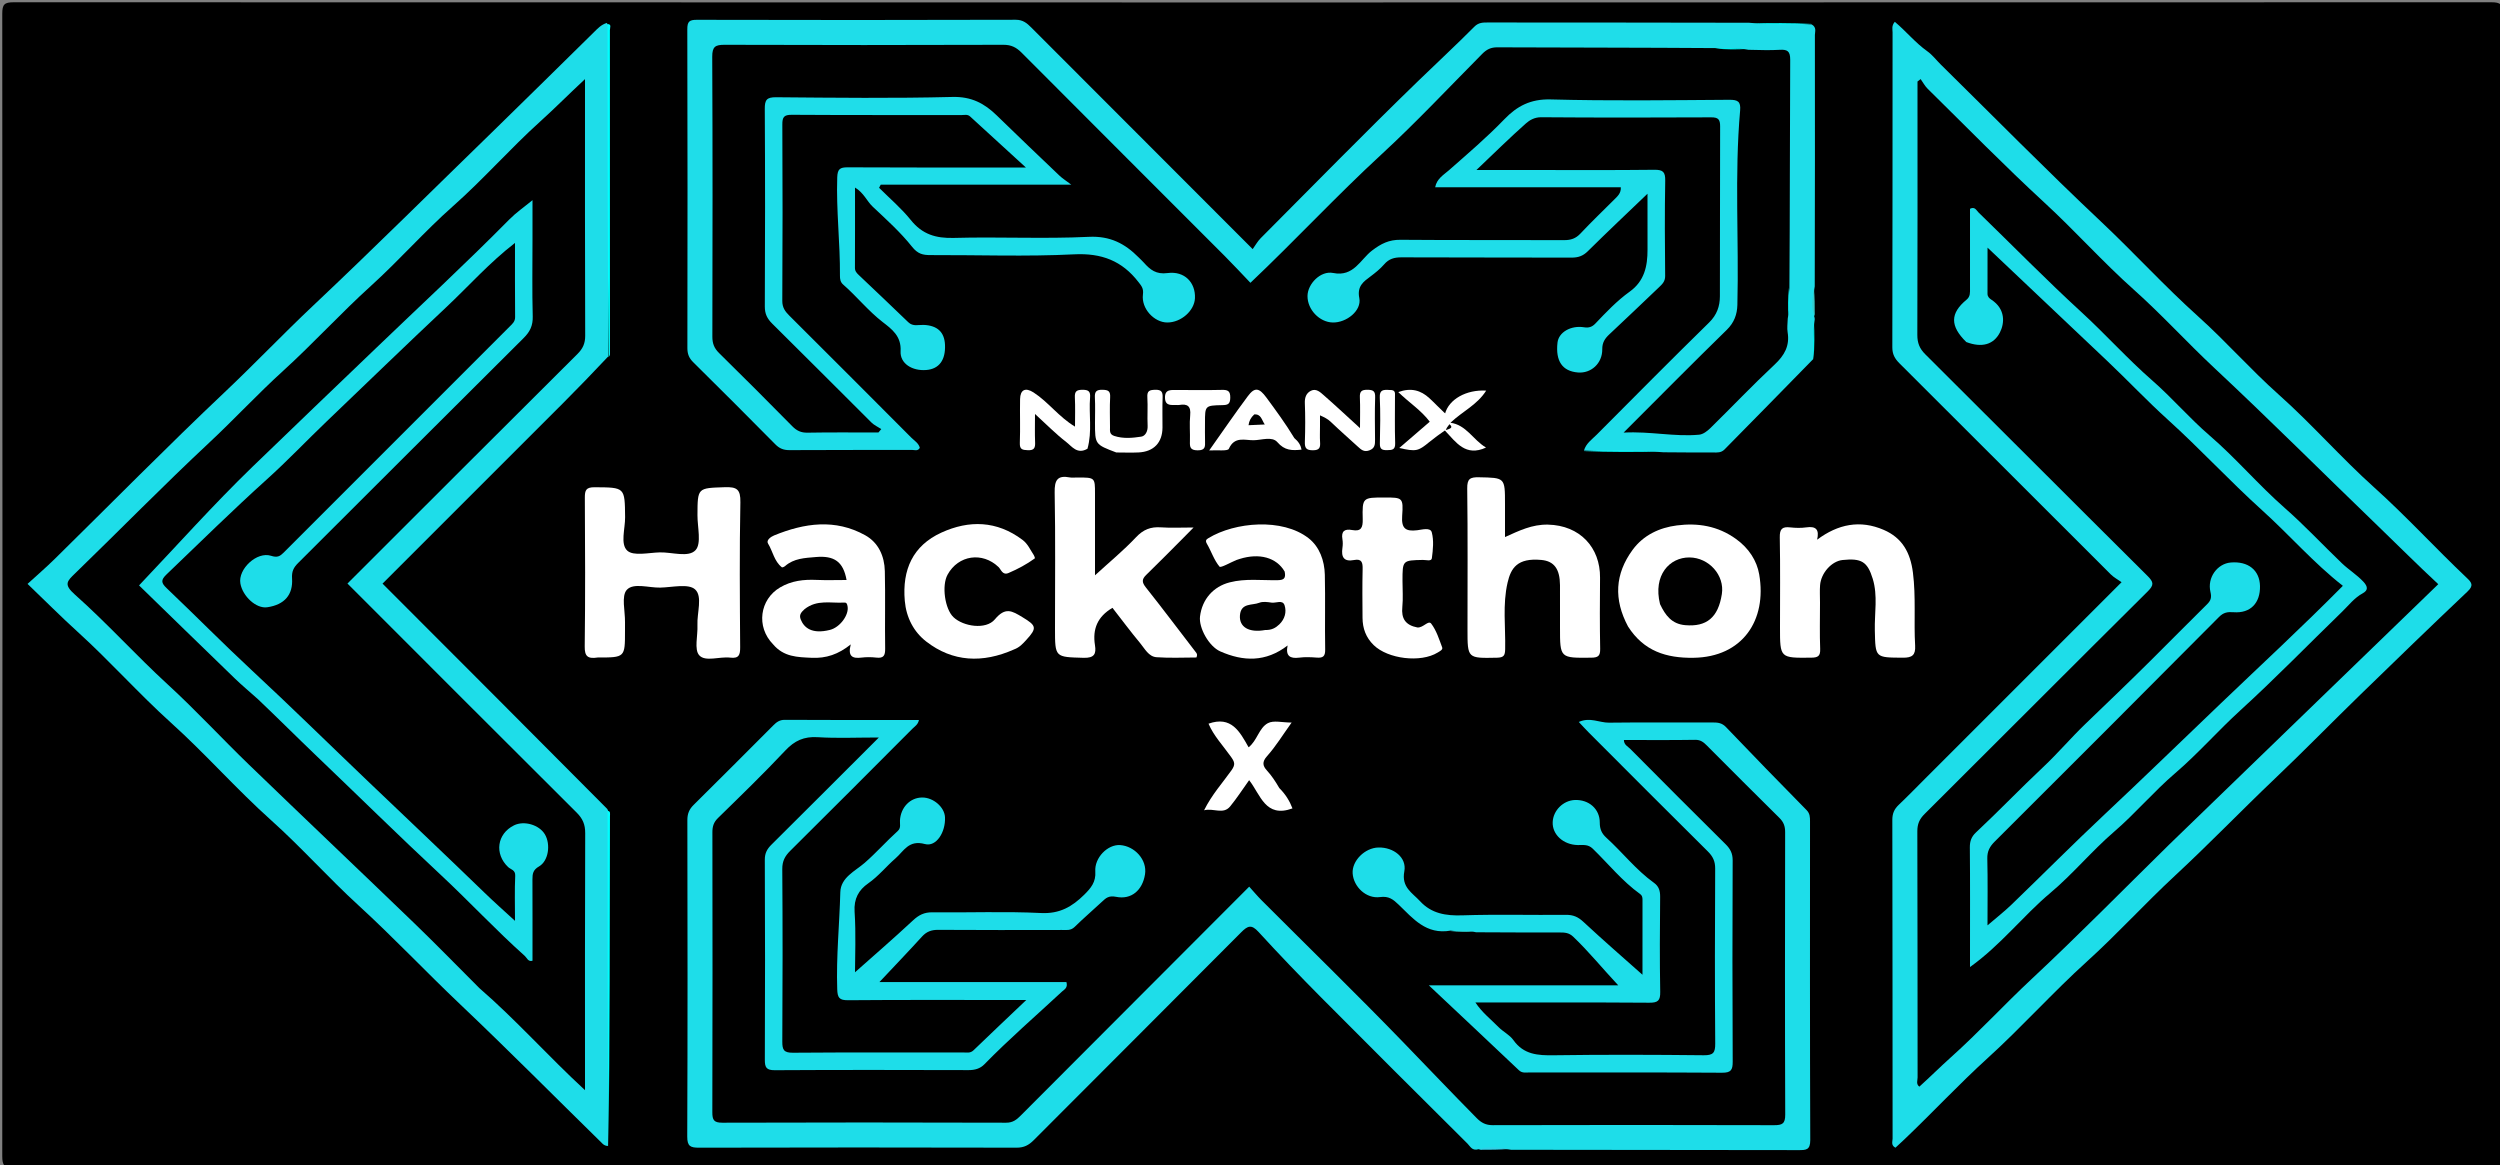 <svg version="1.1" id="Layer_1" xmlns="http://www.w3.org/2000/svg" xmlns:xlink="http://www.w3.org/1999/xlink" x="0px" y="0px"
	 width="100%" viewBox="0 0 1000 466" enable-background="new 0 0 1000 466" xml:space="preserve">
<rect x="0" y="0" width="1000" height="466" fill="#808080" stroke="none"/>
<path fill="#000000" opacity="1" stroke="none" 
	d="
M654,467 
	C437.5,467 221.5,466.989 5.5,467.094 
	C1.751,467.095 0.903,466.249 0.906,462.5 
	C1.016,310.167 1.016,157.833 0.906,5.5 
	C0.903,1.751 1.751,0.906 5.5,0.907 
	C335.833,1.007 666.167,1.007 996.5,0.907 
	C1000.249,0.906 1001.097,1.751 1001.094,5.5 
	C1000.984,157.833 1000.984,310.167 1001.094,462.5 
	C1001.097,466.249 1000.25,467.098 996.5,467.095 
	C882.5,466.979 768.5,467 654,467 
z"/>
<path fill="#1FDDE9" opacity="1" stroke="none" 
	d="
M724.667,9.761 
	C726.782,10.997 725.957,12.665 725.958,14.01 
	C726,47.367 725.977,80.723 725.894,114.544 
	C725.118,118.72 725.62,122.463 725.675,126.565 
	C725.863,127.12 725.906,127.302 725.889,127.756 
	C725.029,133.096 725.752,138.201 725.239,143.684 
	C713.293,155.974 701.525,167.838 689.824,179.769 
	C688.446,181.174 686.894,180.998 685.273,180.997 
	C678.811,180.997 672.348,180.987 665.419,180.909 
	C654.647,180.006 644.321,180.768 633.588,180.226 
	C634.375,177.384 636.772,175.789 638.721,173.83 
	C653.64,158.827 668.543,143.806 683.655,128.998 
	C686.758,125.958 687.941,122.498 687.956,118.55 
	C688.045,95.893 687.952,73.234 688.052,50.577 
	C688.064,47.795 687.331,46.923 684.466,46.938 
	C661.808,47.05 639.15,47.076 616.493,46.897 
	C613.845,46.876 611.874,48.032 610.349,49.385 
	C603.838,55.159 597.639,61.286 590.573,68.001 
	C598.251,68.001 604.991,68.001 611.73,68.001 
	C628.391,68 645.052,68.109 661.71,67.912 
	C665.228,67.87 666.15,68.788 666.088,72.298 
	C665.864,85.001 665.934,97.711 666.061,110.417 
	C666.083,112.626 664.827,113.734 663.54,114.963 
	C656.954,121.255 650.357,127.534 643.713,133.763 
	C641.959,135.408 640.873,137.032 640.904,139.705 
	C640.968,145.346 636.435,149.429 631.177,148.996 
	C624.928,148.482 622.169,144.449 623,137.041 
	C623.467,132.884 628.373,130.054 633.662,130.919 
	C635.414,131.206 636.8,130.834 638.107,129.461 
	C642.438,124.911 646.769,120.324 651.896,116.647 
	C657.737,112.458 659.038,106.481 659.008,99.853 
	C658.973,92.094 659,84.335 659,77.494 
	C651.204,84.97 643.063,92.634 635.119,100.495 
	C633.169,102.425 631.22,103.059 628.57,103.049 
	C605.912,102.963 583.254,103.048 560.597,102.938 
	C557.732,102.925 555.582,103.518 553.651,105.752 
	C552.073,107.577 550.151,109.119 548.157,110.61 
	C545.571,112.544 542.736,114.398 543.72,119.231 
	C544.741,124.247 538.582,129.13 533.084,128.999 
	C527.757,128.872 522.946,123.803 523.002,118.377 
	C523.052,113.564 528.228,108.169 533.283,109.194 
	C541.478,110.855 544.179,103.748 548.793,100.236 
	C552.471,97.435 555.596,95.877 560.181,95.916 
	C582.005,96.104 603.831,95.959 625.655,96.054 
	C628.33,96.066 630.297,95.415 632.169,93.424 
	C636.503,88.814 641.075,84.429 645.558,79.96 
	C646.934,78.588 648.478,77.32 648.322,74.917 
	C623.658,74.917 599.024,74.917 574.062,74.917 
	C574.705,71.456 577.494,69.933 579.567,68.106 
	C587.111,61.457 594.774,54.935 601.755,47.689 
	C606.854,42.396 612.277,39.558 620.237,39.771 
	C644.044,40.409 667.88,40.077 691.703,39.915 
	C695.138,39.891 696.368,40.607 696.049,44.209 
	C693.761,70.093 695.607,96.041 694.95,121.953 
	C694.854,125.732 693.697,129.024 690.72,131.929 
	C677.131,145.194 663.785,158.707 649.447,173.036 
	C660.191,172.458 669.855,174.8 679.669,173.877 
	C681.25,173.728 682.944,172.422 684.166,171.223 
	C692.754,162.797 701.042,154.057 709.828,145.848 
	C713.804,142.134 715.946,138.32 715.047,132.881 
	C714.779,131.261 715.019,129.558 715.098,127.431 
	C715.917,123.231 715.285,119.444 715.761,115.299 
	C715.972,84.58 715.925,54.249 716.084,23.92 
	C716.102,20.473 714.966,19.731 711.849,19.927 
	C707.865,20.178 703.854,19.989 699.386,19.916 
	C694.867,19.023 690.764,19.745 686.302,19.24 
	C656.914,19.029 627.917,19.057 598.921,18.929 
	C596.319,18.918 594.628,19.795 592.9,21.539 
	C579.528,35.03 566.517,48.92 552.56,61.782 
	C534.695,78.245 518.192,96.053 500.169,113.127 
	C496.785,109.591 493.42,105.946 489.918,102.438 
	C462.833,75.319 435.701,48.247 408.658,21.086 
	C406.536,18.955 404.505,17.907 401.362,17.918 
	C364.2,18.047 327.037,18.053 289.875,17.919 
	C286.131,17.906 284.876,18.631 284.895,22.714 
	C285.074,60.042 285.026,97.371 284.945,134.699 
	C284.939,137.389 285.676,139.297 287.611,141.198 
	C297.48,150.885 307.238,160.686 316.951,170.531 
	C318.697,172.3 320.435,173.117 323.007,173.07 
	C332.459,172.894 341.916,173 351.371,173 
	C351.752,172.542 352.134,172.085 352.515,171.627 
	C351.185,170.757 349.658,170.084 348.554,168.986 
	C335.314,155.832 322.18,142.571 308.896,129.461 
	C306.859,127.45 305.913,125.521 305.927,122.59 
	C306.048,96.26 306.074,69.929 305.913,43.6 
	C305.891,39.964 306.641,38.865 310.49,38.899 
	C333.985,39.102 357.493,39.381 380.975,38.78 
	C388.52,38.587 393.721,41.316 398.678,46.147 
	C406.985,54.244 415.383,62.247 423.783,70.248 
	C424.941,71.35 426.329,72.211 428.527,73.88 
	C402.476,73.88 377.381,73.88 352.286,73.88 
	C352.068,74.291 351.85,74.701 351.632,75.112 
	C355.893,79.38 360.563,83.32 364.311,87.999 
	C368.909,93.739 374.322,95.369 381.535,95.167 
	C399.519,94.662 417.556,95.609 435.511,94.735 
	C444.05,94.319 449.93,97.409 455.417,102.924 
	C456.122,103.633 456.868,104.304 457.533,105.048 
	C460.066,107.878 462.416,109.847 467.033,109.225 
	C473.825,108.312 478.269,113.039 477.983,119.281 
	C477.752,124.309 472.436,128.989 466.945,128.998 
	C461.688,129.007 456.435,123.451 457.177,117.783 
	C457.495,115.357 456.567,114.351 455.386,112.822 
	C448.834,104.339 440.674,101.181 429.659,101.733 
	C410.543,102.692 391.344,101.967 372.18,102.034 
	C369.117,102.045 367.092,101.56 364.824,98.708 
	C360.188,92.876 354.548,87.811 349.09,82.677 
	C346.711,80.439 345.563,77.152 342.006,75.024 
	C342.006,86.042 342.03,96.592 341.976,107.142 
	C341.969,108.508 342.723,109.257 343.56,110.053 
	C350.149,116.324 356.78,122.552 363.309,128.885 
	C365.198,130.717 367.379,129.88 369.434,129.963 
	C374.892,130.184 377.776,132.777 378,137.927 
	C378.265,144.03 375.643,147.574 370.55,147.998 
	C364.94,148.465 359.954,145.461 360.237,140.451 
	C360.578,134.418 356.658,131.597 353.09,128.84 
	C347.267,124.34 342.742,118.602 337.265,113.82 
	C336.151,112.849 335.97,111.66 335.98,110.266 
	C336.073,97.164 334.46,84.113 334.893,70.986 
	C335.002,67.646 335.935,66.913 339.102,66.932 
	C361.265,67.062 383.43,67.001 405.594,67 
	C406.866,67 408.138,67 410.352,67 
	C402.454,59.781 395.233,53.195 388.035,46.583 
	C387.015,45.646 385.831,46.023 384.724,46.021 
	C362.06,45.993 339.396,46.071 316.733,45.919 
	C313.533,45.898 312.919,46.881 312.934,49.855 
	C313.053,73.352 313.059,96.85 312.919,120.346 
	C312.903,123.037 314.056,124.586 315.747,126.269 
	C332.038,142.499 348.297,158.762 364.522,175.057 
	C365.76,176.3 367.46,177.237 367.922,179.135 
	C367.136,180.586 365.82,179.963 364.789,179.966 
	C348.458,180.012 332.126,179.952 315.796,180.051 
	C313.452,180.065 311.793,179.414 310.144,177.745 
	C299.253,166.723 288.294,155.767 277.274,144.874 
	C275.61,143.23 274.95,141.576 274.954,139.228 
	C275.022,96.734 275.039,54.239 274.923,11.744 
	C274.915,8.633 275.705,7.917 278.769,7.924 
	C321.264,8.033 363.759,8.041 406.253,7.905 
	C409.197,7.895 410.774,9.26 412.55,11.039 
	C441.744,40.289 470.962,69.516 501.074,99.649 
	C502.169,98.129 503.028,96.528 504.257,95.294 
	C525.183,74.272 545.943,53.077 567.233,32.429 
	C574.715,25.171 582.385,18.08 589.738,10.68 
	C591.417,8.99 593.146,8.993 595.124,8.994 
	C629.79,9.011 664.455,9.019 699.588,9.1 
	C708.107,9.994 716.184,9.233 724.667,9.761 
z"/>
<path fill="#1EDDE9" opacity="1" stroke="none" 
	d="
M580.267,372.243 
	C570.432,373.986 565.178,367.353 559.462,361.87 
	C557.28,359.775 555.531,358.342 552.005,358.829 
	C546.483,359.59 541.403,354.702 541.058,349.344 
	C540.736,344.329 545.922,339.129 551.375,339 
	C557.396,338.858 562.791,342.999 561.731,348.537 
	C560.505,354.941 564.926,357.114 568.03,360.486 
	C572.594,365.446 578.338,366.352 584.925,366.137 
	C598.74,365.686 612.582,366.076 626.41,365.937 
	C629.28,365.909 631.239,366.767 633.36,368.741 
	C641.453,376.271 649.814,383.514 656.992,389.901 
	C656.992,381.606 656.988,370.709 657,359.812 
	C657.001,358.934 656.829,358.174 656.081,357.638 
	C648.893,352.477 643.372,345.562 637.084,339.458 
	C635.171,337.602 633.158,338.063 631.093,338.021 
	C625.354,337.906 620.865,333.839 621.074,328.829 
	C621.267,324.189 625.283,320.184 629.924,320.001 
	C635.52,319.78 639.931,323.555 639.91,329.042 
	C639.9,331.631 640.693,333.413 642.523,335.072 
	C649.018,340.96 654.425,347.998 661.619,353.152 
	C663.532,354.523 664.081,356.333 664.057,358.712 
	C663.935,371.375 663.864,384.042 664.088,396.702 
	C664.15,400.213 663.222,401.111 659.708,401.086 
	C636.715,400.918 613.721,400.999 590.167,400.999 
	C592.819,405.007 596.332,407.697 599.362,410.79 
	C601.22,412.687 603.866,413.935 605.359,416.041 
	C609.476,421.848 615.101,422.203 621.512,422.108 
	C641.503,421.814 661.503,421.885 681.496,422.1 
	C685.317,422.141 686.117,421.079 686.089,417.415 
	C685.913,394.088 685.945,370.759 686.07,347.432 
	C686.086,344.508 685.158,342.573 683.118,340.554 
	C667.132,324.73 651.264,308.785 635.369,292.869 
	C634.133,291.631 632.966,290.325 631.512,288.781 
	C636.04,286.748 639.768,289.113 643.59,289.067 
	C657.418,288.897 671.249,289.015 685.079,288.984 
	C687.103,288.979 688.782,289.142 690.396,290.833 
	C701.047,301.99 711.814,313.037 722.628,324.036 
	C723.993,325.425 724.007,326.894 724.007,328.553 
	C723.998,371.044 723.937,413.534 724.104,456.024 
	C724.12,460.056 722.375,460.052 719.386,460.046 
	C681.229,459.97 643.071,459.987 604.447,459.914 
	C599.927,459.068 595.837,459.642 591.388,459.69 
	C588.854,460.461 588.104,458.552 587.018,457.471 
	C567.528,438.074 548.028,418.687 528.652,399.175 
	C520.067,390.529 511.619,381.737 503.393,372.751 
	C500.6,369.699 499.119,370.261 496.505,372.892 
	C468.898,400.67 441.148,428.304 413.511,456.052 
	C411.511,458.06 409.611,459.078 406.66,459.071 
	C364.33,458.967 321.999,458.958 279.668,459.077 
	C276.145,459.087 274.881,458.525 274.897,454.568 
	C275.066,412.405 275.028,370.24 274.946,328.076 
	C274.941,325.535 275.65,323.746 277.431,321.985 
	C288.098,311.444 298.676,300.814 309.271,290.201 
	C310.572,288.897 311.789,287.921 313.926,287.935 
	C331.728,288.051 349.531,288.001 367.568,288.001 
	C367.236,289.833 365.872,290.583 364.908,291.55 
	C348.672,307.838 332.437,324.128 316.106,340.32 
	C313.978,342.431 312.891,344.45 312.913,347.609 
	C313.075,370.607 313.069,393.606 312.923,416.604 
	C312.902,419.954 313.534,421.122 317.193,421.092 
	C339.857,420.909 362.523,421.009 385.189,420.977 
	C386.61,420.975 388.084,421.394 389.397,420.127 
	C396.129,413.626 402.939,407.204 410.515,400 
	C407.752,400 405.997,400 404.241,400 
	C382.576,400 360.909,399.909 339.246,400.09 
	C335.66,400.12 335.004,399.066 334.89,395.661 
	C334.458,382.699 335.781,369.808 336.127,356.882 
	C336.286,350.971 342.073,348.449 345.879,345.131 
	C350.515,341.088 354.556,336.496 359.099,332.402 
	C360.477,331.16 359.906,329.629 359.983,328.205 
	C360.265,322.964 364.047,319.018 368.887,319.001 
	C373.34,318.985 377.802,322.846 377.999,326.885 
	C378.29,332.832 374.523,338.867 369.971,337.62 
	C363.457,335.834 361.548,340.441 358.21,343.337 
	C354.481,346.572 351.408,350.477 347.277,353.352 
	C343.507,355.976 341.494,359.458 341.838,364.676 
	C342.425,373.563 342,382.517 342,388.909 
	C349.008,382.68 357.234,375.579 365.18,368.176 
	C367.522,365.994 369.692,364.886 372.957,364.925 
	C387.454,365.099 401.979,364.493 416.443,365.211 
	C423.874,365.58 428.865,362.654 433.681,357.893 
	C436.34,355.264 438.42,352.828 438.122,348.589 
	C437.735,343.108 443.057,337.683 448.08,338.035 
	C453.828,338.437 458.935,343.885 458.006,349.737 
	C456.99,356.142 452.506,359.96 446.468,358.736 
	C443.475,358.129 442.374,359.212 440.731,360.746 
	C437.123,364.114 433.365,367.327 429.843,370.782 
	C428.267,372.327 426.513,371.984 424.749,371.986 
	C408.25,372.009 391.751,372.06 375.253,371.94 
	C372.542,371.92 370.602,372.651 368.778,374.659 
	C363.411,380.569 357.877,386.329 351.783,392.814 
	C377.181,392.814 401.943,392.814 426.567,392.814 
	C427.231,395.166 425.719,395.78 424.852,396.586 
	C414.438,406.268 403.67,415.569 393.722,425.751 
	C392.064,427.448 389.935,428.05 387.458,428.043 
	C361.627,427.973 335.795,427.93 309.964,428.083 
	C306.55,428.104 305.921,426.997 305.935,423.874 
	C306.048,397.209 306.044,370.544 305.923,343.879 
	C305.911,341.263 306.836,339.595 308.57,337.874 
	C322.643,323.906 336.653,309.874 351.544,295 
	C342.765,295 334.886,295.365 327.061,294.876 
	C321.597,294.534 317.832,296.267 314.113,300.224 
	C305.417,309.478 296.285,318.328 287.198,327.207 
	C285.471,328.895 284.955,330.578 284.959,332.88 
	C285.017,370.211 285.035,407.542 284.936,444.873 
	C284.927,447.992 285.545,449.095 288.961,449.083 
	C326.792,448.952 364.623,448.961 402.454,449.083 
	C405.181,449.092 406.675,447.842 408.34,446.173 
	C438.579,415.849 468.842,385.55 499.682,354.663 
	C501.42,356.582 502.962,358.438 504.661,360.138 
	C523.626,379.115 542.848,397.843 561.505,417.119 
	C571.224,427.161 580.854,437.292 590.678,447.238 
	C592.545,449.128 594.339,450.074 597.106,450.067 
	C634.603,449.968 672.101,449.957 709.599,450.075 
	C712.939,450.085 714.104,449.477 714.09,445.813 
	C713.945,408.149 713.983,370.485 714.054,332.82 
	C714.059,330.483 713.442,328.816 711.764,327.163 
	C702.031,317.576 692.4,307.883 682.749,298.212 
	C681.448,296.909 680.24,295.897 678.098,295.932 
	C668.625,296.087 659.149,295.999 649.56,295.999 
	C649.579,297.936 651.131,298.568 652.082,299.525 
	C664.765,312.295 677.46,325.053 690.259,337.707 
	C692.159,339.585 693.075,341.394 693.064,344.145 
	C692.957,370.977 692.936,397.809 693.079,424.64 
	C693.098,428.046 692.377,429.113 688.771,429.09 
	C663.106,428.921 637.441,429.008 611.776,428.979 
	C610.351,428.977 608.895,429.356 607.575,428.104 
	C595.841,416.979 584.049,405.915 571.517,394.12 
	C597.118,394.12 621.769,394.12 647.29,394.12 
	C640.82,387.206 635.474,380.579 629.284,374.686 
	C627.574,373.057 625.881,372.991 623.898,372.992 
	C612.897,372.998 601.897,372.982 590.43,372.904 
	C586.887,372.046 583.746,372.737 580.267,372.243 
z"/>
<path fill="#1EDDE9" opacity="1" stroke="none" 
	d="
M770.75,310.75 
	C796.565,284.936 822.131,259.372 848.629,232.874 
	C847.152,231.824 845.539,230.985 844.312,229.761 
	C816.125,201.634 787.996,173.449 759.791,145.341 
	C757.919,143.474 756.924,141.711 756.931,138.93 
	C757.03,96.944 756.994,54.957 757.027,12.97 
	C757.027,11.733 756.533,10.358 757.914,8.72 
	C762.454,12.498 766.157,17.139 770.947,20.526 
	C772.957,21.948 774.499,24.025 776.279,25.779 
	C797.609,46.781 818.612,68.129 840.4,88.644 
	C853.601,101.074 865.821,114.494 879.288,126.593 
	C890.429,136.602 900.305,147.875 911.457,157.806 
	C924.75,169.643 936.448,183.094 949.654,194.958 
	C962.523,206.52 974.167,219.28 986.706,231.146 
	C988.693,233.026 989.558,234.188 987.032,236.581 
	C972.583,250.273 958.273,264.114 944.006,277.997 
	C932.65,289.047 921.574,300.39 910.097,311.311 
	C896.623,324.131 883.713,337.547 870.091,350.176 
	C858.022,361.364 846.971,373.56 834.793,384.584 
	C821.112,396.968 808.807,410.756 795.179,423.134 
	C783.607,433.645 772.989,445.069 761.689,455.82 
	C760.513,456.939 759.311,458.031 758.172,459.088 
	C756.288,458.095 757.039,456.582 757.038,455.412 
	C756.993,412.926 757.028,370.439 756.931,327.953 
	C756.925,325.365 757.722,323.62 759.513,321.919 
	C763.255,318.364 766.847,314.649 770.75,310.75 
z"/>
<path fill="#1EDDE9" opacity="1" stroke="none" 
	d="
M243.224,458.383 
	C242.359,458.401 241.611,458.061 241.06,457.52 
	C222.07,438.9 203.334,420.013 184.045,401.708 
	C170.31,388.673 157.31,374.879 143.358,362.112 
	C131.339,351.115 120.529,338.914 108.422,328.071 
	C94.545,315.644 82.26,301.605 68.46,289.16 
	C55.49,277.464 43.906,264.392 31.003,252.687 
	C24.249,246.56 17.86,240.104 11.016,233.563 
	C14.718,230.176 18.431,226.983 21.916,223.557 
	C44.561,201.3 66.83,178.647 89.903,156.844 
	C101.856,145.551 113.174,133.643 125.128,122.375 
	C149.683,99.228 173.606,75.432 197.806,51.922 
	C211.176,38.933 224.395,25.792 237.705,12.744 
	C239.111,11.366 240.428,9.912 242.675,9.18 
	C243.709,10.225 243.476,11.419 243.475,12.564 
	C243.453,55.768 243.552,98.972 243.238,142.633 
	C237.109,149.145 231.226,155.249 225.236,161.246 
	C201.21,185.3 177.152,209.32 153.009,233.448 
	C182.996,263.451 212.899,293.37 242.922,323.6 
	C243.694,324.981 243.477,326.172 243.476,327.319 
	C243.452,370.856 243.553,414.394 243.224,458.383 
z"/>
<path fill="#FFFFFF" opacity="1" stroke="none" 
	d="
M239.092,263 
	C235.082,263.612 233.839,262.544 233.888,258.595 
	C234.133,238.772 234.06,218.943 233.936,199.117 
	C233.917,196.066 234.414,194.872 237.894,194.899 
	C249.998,194.993 249.922,194.833 250.04,206.897 
	C250.084,211.499 248.038,217.62 250.916,220.258 
	C253.391,222.527 259.44,221.071 263.901,220.955 
	C268.837,220.826 275.411,223.122 278.226,220.05 
	C280.66,217.392 278.968,210.895 278.987,206.095 
	C279.028,194.998 279.009,195.257 289.906,194.881 
	C294.724,194.715 296.257,195.695 296.153,200.922 
	C295.769,220.241 295.936,239.573 296.066,258.899 
	C296.087,261.979 295.56,263.475 292.085,263.051 
	C287.847,262.535 282.16,264.851 279.698,262.118 
	C277.599,259.789 279.178,254.219 278.978,250.09 
	C278.74,245.155 281.126,238.579 278.044,235.768 
	C275.378,233.335 268.883,234.944 264.086,235.043 
	C259.485,235.139 253.363,233.032 250.73,235.925 
	C248.464,238.414 250.088,244.45 250.003,248.918 
	C249.981,250.084 250,251.251 250,252.417 
	C250,263 250,263 239.092,263 
z"/>
<path fill="#FFFFFF" opacity="1" stroke="none" 
	d="
M430.969,191 
	C438,191.001 438,191.001 438,197.453 
	C438,208.095 438,218.737 438,230.124 
	C443.779,224.833 449.431,220.186 454.407,214.902 
	C457.333,211.795 460.292,210.653 464.363,210.939 
	C468.338,211.219 472.348,211 477.44,211 
	C475.511,212.954 474.115,214.382 472.703,215.795 
	C467.971,220.531 463.278,225.306 458.475,229.969 
	C456.675,231.717 456.733,232.944 458.338,234.964 
	C465.088,243.46 471.597,252.148 478.222,260.745 
	C478.638,261.285 479.119,261.702 478.564,262.996 
	C473.41,262.996 467.982,263.283 462.605,262.886 
	C459.451,262.654 457.916,259.485 456.075,257.272 
	C452.235,252.657 448.647,247.832 444.987,243.134 
	C439.007,246.629 436.948,251.625 437.988,258.074 
	C438.553,261.58 437.72,263.251 433.426,263.127 
	C422.007,262.798 422,263.044 422,251.445 
	C422,233.301 422.205,215.153 421.866,197.016 
	C421.773,192.039 422.951,190.006 427.989,190.978 
	C428.791,191.133 429.649,191 430.969,191 
z"/>
<path fill="#FFFFFF" opacity="1" stroke="none" 
	d="
M624,242.023 
	C624,239.032 624.014,236.535 623.997,234.039 
	C623.952,227.536 621.596,224.456 616.585,223.982 
	C606.839,223.059 604.36,227.337 603.038,233.021 
	C600.991,241.819 602.26,250.791 602.066,259.684 
	C602.012,262.163 601.542,263.027 598.817,263.082 
	C586.998,263.325 587,263.434 587,251.838 
	C587,233.034 587.133,214.229 586.891,195.428 
	C586.841,191.542 587.985,190.835 591.574,190.909 
	C601.997,191.125 602,190.96 602,201.551 
	C602,205.865 602,210.179 602,214.824 
	C607.612,212.302 612.806,209.716 619.164,209.85 
	C631.987,210.12 640.121,219.016 640.017,231.063 
	C639.934,240.548 639.888,250.036 640.068,259.517 
	C640.122,262.373 639.261,263.043 636.48,263.074 
	C623.999,263.212 624,263.307 624,251.005 
	C624,248.176 624,245.347 624,242.023 
z"/>
<path fill="#FFFFFF" opacity="1" stroke="none" 
	d="
M728,241.068 
	C728,247.556 727.837,253.56 728.07,259.549 
	C728.183,262.473 727.17,263.042 724.439,263.07 
	C711.999,263.199 712,263.288 712,250.935 
	C712,238.94 712.137,226.942 711.912,214.95 
	C711.849,211.574 712.895,210.599 716.065,210.954 
	C718.204,211.194 720.429,211.252 722.55,210.945 
	C726.314,210.399 727.811,211.745 726.849,215.876 
	C735.249,209.608 744.043,207.871 753.479,211.944 
	C760.874,215.135 764.141,220.973 765.167,229.014 
	C766.415,238.793 765.49,248.534 766.054,258.267 
	C766.274,262.061 764.851,263.101 761.181,263.079 
	C750.002,263.013 750.191,263.147 749.931,252.178 
	C749.767,245.283 751.186,238.286 749.087,231.491 
	C746.974,224.649 744.567,223.224 737.034,224.001 
	C732.687,224.45 728.415,229.144 728.029,234.083 
	C727.861,236.236 728,238.413 728,241.068 
z"/>
<path fill="#FFFFFF" opacity="1" stroke="none" 
	d="
M513.872,228.639 
	C510.587,222.951 503.682,221.141 495.927,223.559 
	C495.475,223.7 495.015,223.826 494.577,224.003 
	C492.228,224.956 488.307,227.249 487.81,226.658 
	C485.606,224.036 484.521,220.508 482.746,217.476 
	C481.984,216.174 482.601,215.724 483.387,215.245 
	C493.934,208.819 512.936,207.104 523.429,215.283 
	C527.815,218.702 529.795,224.236 529.932,229.874 
	C530.174,239.853 529.891,249.844 530.071,259.826 
	C530.121,262.597 529.145,263.232 526.667,263.039 
	C524.351,262.858 521.979,262.758 519.688,263.056 
	C516,263.535 514.159,262.388 515.041,258.195 
	C506.286,264.946 497.275,264.606 488.116,260.561 
	C483.53,258.536 479.474,251.104 480.003,246.625 
	C480.826,239.65 485.385,234.62 491.839,232.954 
	C498.203,231.311 504.626,232.191 511.018,232.075 
	C513.399,232.032 514.452,231.493 513.872,228.639 
z"/>
<path fill="#FFFFFF" opacity="1" stroke="none" 
	d="
M651.219,250.602 
	C645.424,239.751 645.975,229.593 653.029,219.96 
	C657.385,214.011 663.826,211.056 670.75,210.168 
	C679.084,209.099 687.103,210.324 694.423,215.605 
	C699.568,219.317 702.738,224.265 703.685,229.779 
	C706.835,248.11 697.013,262.846 677.377,263.117 
	C666.471,263.268 657.514,260.451 651.219,250.602 
z"/>
<path fill="#FFFFFF" opacity="1" stroke="none" 
	d="
M309.229,257.721 
	C302.34,250.701 303.893,239.76 312.046,234.961 
	C316.605,232.277 321.479,231.735 326.618,231.964 
	C330.602,232.142 334.6,232 338.626,232 
	C337.313,224.661 333.697,222.174 326.35,222.811 
	C321.939,223.194 317.583,223.318 314.02,226.437 
	C313.687,226.729 312.934,227.066 312.743,226.916 
	C309.669,224.499 309.129,220.54 307.205,217.401 
	C306.379,216.054 308.4,214.678 309.643,214.169 
	C321.766,209.207 334.072,207.419 346.096,214.11 
	C351.404,217.064 353.795,222.485 353.933,228.456 
	C354.173,238.781 353.907,249.117 354.062,259.445 
	C354.104,262.199 353.455,263.386 350.538,263.044 
	C348.566,262.813 346.521,262.805 344.55,263.043 
	C341.051,263.468 339.014,262.649 340.307,257.756 
	C335.323,261.762 330.432,263.392 324.666,263.121 
	C318.985,262.855 313.511,262.812 309.229,257.721 
z"/>
<path fill="#FFFFFF" opacity="1" stroke="none" 
	d="
M405.587,259.786 
	C393.022,265.369 381.091,264.827 370.482,256.602 
	C365.557,252.784 362.507,247.121 361.914,240.321 
	C360.83,227.885 365.132,218.277 376.531,213.055 
	C387.62,207.975 398.746,208.222 409.009,215.955 
	C411.188,217.597 412.111,219.962 413.526,222.055 
	C413.779,222.43 414.042,223.272 413.914,223.365 
	C410.655,225.727 407.125,227.612 403.425,229.195 
	C400.99,230.236 400.457,227.815 399.393,226.798 
	C392.951,220.643 383.325,222.018 379.026,229.865 
	C376.626,234.246 377.925,243.573 381.396,246.88 
	C385.313,250.612 394.374,252.014 397.936,247.749 
	C402.15,242.702 404.774,244.328 408.996,246.884 
	C414.518,250.227 414.965,251.145 410.502,255.984 
	C409.182,257.415 407.883,258.94 405.587,259.786 
z"/>
<path fill="#FFFFFF" opacity="1" stroke="none" 
	d="
M566.995,250.998 
	C569.379,251.14 571.33,247.944 572.486,249.459 
	C574.561,252.174 575.648,255.691 576.876,258.975 
	C577.218,259.892 575.933,260.487 575.066,261.02 
	C568.279,265.197 555.189,263.603 549.485,258.05 
	C546.353,255.001 545.042,251.353 545.012,247.141 
	C544.966,240.648 544.895,234.151 545.052,227.661 
	C545.115,225.073 544.735,223.403 541.663,224.006 
	C537.577,224.807 536.428,222.875 536.974,219.162 
	C537.142,218.021 537.164,216.806 536.969,215.674 
	C536.411,212.43 537.905,211.462 540.827,212.009 
	C544.464,212.69 545.168,211.059 545.087,207.673 
	C544.88,199.004 545.054,199 553.819,199 
	C560.998,199 561.386,199.027 560.867,206.347 
	C560.509,211.394 562.228,212.655 566.866,212.102 
	C568.811,211.87 572.151,210.861 572.707,212.923 
	C573.583,216.17 573.199,219.875 572.743,223.306 
	C572.564,224.655 570.398,223.945 569.147,223.972 
	C561.001,224.144 561,224.118 561,232.348 
	C561,235.845 561.277,239.369 560.931,242.831 
	C560.479,247.358 562.116,250.067 566.995,250.998 
z"/>
<path fill="#FFFFFF" opacity="1" stroke="none" 
	d="
M511.722,315.222 
	C514.281,317.785 515.899,320.486 516.991,323.363 
	C506.1,327.35 504.215,317.833 499.655,312.066 
	C497.084,315.657 494.773,319.249 492.088,322.534 
	C489.284,325.964 485.523,323.129 481.63,324.112 
	C484.769,317.8 489.021,313.161 492.603,308.11 
	C494.25,305.787 493.851,304.777 492.366,302.686 
	C489.239,298.281 485.426,294.275 483.408,289.472 
	C492.554,286.223 495.925,292.678 499.438,298.918 
	C502.895,296.235 503.56,291.169 507.18,289.251 
	C509.457,288.044 512.895,289.026 516.648,289.026 
	C513.064,294.019 510.309,298.567 506.819,302.457 
	C504.704,304.814 505.123,306.409 506.769,308.199 
	C508.659,310.255 510.152,312.531 511.722,315.222 
z"/>
<path fill="#FFFFFF" opacity="1" stroke="none" 
	d="
M434.992,179.49 
	C430.894,181.893 428.76,178.552 426.491,176.804 
	C422.348,173.613 418.659,169.831 414,165.583 
	C414,169.833 413.891,173.36 414.04,176.876 
	C414.133,179.084 413.743,180.195 411.131,180.083 
	C408.949,179.99 407.834,179.799 407.933,177.143 
	C408.15,171.327 407.918,165.496 408.029,159.675 
	C408.102,155.866 410.157,154.874 413.437,156.992 
	C419.36,160.816 423.495,166.753 430.001,170.65 
	C430.001,166.746 430.143,162.856 429.949,158.983 
	C429.827,156.56 430.622,155.917 433.008,155.911 
	C435.421,155.904 436.228,156.6 436.03,158.999 
	C435.476,165.711 436.942,172.504 434.992,179.49 
z"/>
<path fill="#FFFFFF" opacity="1" stroke="none" 
	d="
M528,170.401 
	C528,172.838 527.896,174.839 528.028,176.825 
	C528.168,178.954 527.866,180.101 525.191,180.106 
	C522.491,180.111 521.86,179.228 521.947,176.707 
	C522.125,171.561 522.139,166.399 521.937,161.254 
	C521.848,158.976 522.509,157.225 524.396,156.294 
	C526.487,155.264 528.141,156.901 529.536,158.122 
	C534.214,162.215 538.754,166.467 544,171.253 
	C544,166.778 544.129,162.896 543.952,159.028 
	C543.844,156.685 544.496,155.886 546.956,155.91 
	C549.296,155.932 550.143,156.443 550.06,158.94 
	C549.87,164.584 549.971,170.24 550.016,175.891 
	C550.032,177.789 549.971,179.348 547.695,180.164 
	C545.588,180.921 544.457,179.857 543.166,178.678 
	C539.53,175.355 535.82,172.11 532.265,168.702 
	C531.051,167.539 529.716,166.912 528,166.137 
	C528,167.69 528,168.824 528,170.401 
z"/>
<path fill="#FFFFFF" opacity="1" stroke="none" 
	d="
M517.729,175.231 
	C519.406,176.64 520.287,178.078 520.624,179.849 
	C516.843,180.278 513.834,180.226 510.962,176.883 
	C508.85,174.423 504.654,176.061 501.422,176.093 
	C497.93,176.128 493.798,174.431 491.544,179.513 
	C491.082,180.552 486.949,179.962 483.681,180.178 
	C489.118,172.502 494,165.339 499.184,158.401 
	C501.92,154.741 503.699,155.148 506.543,159.005 
	C510.374,164.201 514.194,169.394 517.729,175.231 
z"/>
<path fill="#FFFFFF" opacity="1" stroke="none" 
	d="
M446.515,180.991 
	C438,177.765 438,177.765 438,169.03 
	C438,165.704 438.131,162.371 437.956,159.054 
	C437.834,156.744 438.438,155.869 440.936,155.911 
	C443.245,155.949 444.197,156.39 444.057,158.925 
	C443.838,162.904 443.995,166.905 444.002,170.896 
	C444.004,172.323 443.708,173.728 445.712,174.38 
	C449.309,175.551 452.954,175.196 456.485,174.661 
	C458.113,174.414 459.156,172.548 459.051,170.371 
	C458.867,166.554 459.17,162.712 458.941,158.901 
	C458.786,156.323 459.818,155.967 462.086,155.912 
	C464.619,155.849 465.137,156.798 465.045,159.074 
	C464.885,163.059 465.02,167.056 464.996,171.047 
	C464.959,177.046 461.508,180.68 455.438,180.976 
	C452.618,181.114 449.785,180.999 446.515,180.991 
z"/>
<path fill="#FFFFFF" opacity="1" stroke="none" 
	d="
M471.28,156 
	C477.385,156 483.026,156.097 488.66,155.954 
	C491.069,155.893 492.167,156.32 492.108,159.129 
	C492.054,161.681 491.114,162.013 488.904,162.057 
	C481.997,162.192 481.999,162.29 481.999,169.037 
	C481.999,171.524 481.945,174.013 482.017,176.498 
	C482.078,178.625 482.154,180.164 479.033,180.134 
	C476.057,180.106 475.901,178.808 475.971,176.566 
	C476.081,173.087 475.725,169.575 476.075,166.128 
	C476.447,162.456 474.974,161.414 471.66,161.992 
	C471.339,162.049 470.998,162.007 470.667,161.999 
	C468.573,161.949 466.111,162.522 466,159.174 
	C465.878,155.481 468.535,156.035 471.28,156 
z"/>
<path fill="#FFFFFF" opacity="1" stroke="none" 
	d="
M578.651,171.701 
	C575.88,173.605 573.656,175.23 571.53,176.973 
	C567.242,180.49 566.378,180.699 559.704,179.2 
	C563.905,175.579 567.907,172.129 571.903,168.686 
	C568.495,164.138 563.72,161.12 559.306,156.833 
	C564.483,154.961 568.332,156.147 571.733,159.253 
	C573.695,161.043 575.497,163.009 577.685,165.031 
	C579.036,165.931 579.416,167.13 580.128,168.476 
	C580.322,168.958 580.39,169.156 580.435,169.67 
	C580.162,170.593 579.746,171.068 578.651,171.701 
z"/>
<path fill="#FFFFFF" opacity="1" stroke="none" 
	d="
M555.943,156.002 
	C558.27,155.912 557.99,157.268 557.993,158.382 
	C558.006,164.668 557.857,170.96 558.066,177.239 
	C558.157,179.971 556.867,180.026 554.802,180.06 
	C552.728,180.095 551.896,179.601 551.95,177.34 
	C552.096,171.222 552.201,165.089 551.916,158.981 
	C551.772,155.888 553.311,155.822 555.943,156.002 
z"/>
<path fill="#00FFFF" opacity="1" stroke="none" 
	d="
M243.428,458.704 
	C243.015,414.176 243.015,369.517 243.028,324.384 
	C244.314,324.394 243.987,325.517 243.986,326.442 
	C243.948,370.486 243.894,414.529 243.428,458.704 
z"/>
<path fill="#00FFFF" opacity="1" stroke="none" 
	d="
M243.423,142.87 
	C243.03,98.753 243.019,54.417 243.014,9.623 
	C244.766,9.642 243.959,11.082 243.96,12.043 
	C244.001,55.253 243.99,98.462 243.976,141.672 
	C243.976,141.998 243.864,142.325 243.423,142.87 
z"/>
<path fill="#FFFFFF" opacity="1" stroke="none" 
	d="
M580.383,168.919 
	C578.722,168.392 577.925,167.375 578.004,165.506 
	C579.521,159.758 586.482,155.768 594.478,156.243 
	C590.896,161.917 585.084,164.501 580.383,168.919 
z"/>
<path fill="#FFFFFF" opacity="1" stroke="none" 
	d="
M579.961,169.223 
	C579.944,169.16 580.012,169.099 580.054,169.08 
	C586.538,169.899 589.185,175.937 594.406,179.024 
	C586.233,182.805 582.448,176.931 578.034,172.297 
	C578.059,171.927 577.991,171.999 577.955,172.034 
	C578.652,171.51 579.504,171.065 579.893,169.752 
	C579.991,169.418 579.979,169.287 579.961,169.223 
z"/>
<path fill="#00FFFF" opacity="1" stroke="none" 
	d="
M633.298,180.432 
	C643.554,180.112 653.942,180.205 664.641,180.568 
	C654.444,180.839 643.937,180.841 633.298,180.432 
z"/>
<path fill="#00FFFF" opacity="1" stroke="none" 
	d="
M724.87,9.576 
	C716.953,9.874 708.815,9.79 700.367,9.439 
	C708.254,9.179 716.452,9.187 724.87,9.576 
z"/>
<path fill="#00FFFF" opacity="1" stroke="none" 
	d="
M725.422,143.871 
	C725.127,138.946 725.213,133.803 725.564,128.345 
	C725.821,133.238 725.812,138.445 725.422,143.871 
z"/>
<path fill="#00FFFF" opacity="1" stroke="none" 
	d="
M686.126,19.421 
	C690.046,19.128 694.182,19.213 698.619,19.571 
	C694.726,19.829 690.534,19.814 686.126,19.421 
z"/>
<path fill="#2FD1E8" opacity="1" stroke="none" 
	d="
M591.469,459.915 
	C595.063,458.18 599.225,459.085 603.67,459.584 
	C599.964,459.892 595.945,459.938 591.469,459.915 
z"/>
<path fill="#33CCCC" opacity="1" stroke="none" 
	d="
M725.898,126.49 
	C724.265,123.233 725.064,119.422 725.566,115.322 
	C725.874,118.686 725.925,122.363 725.898,126.49 
z"/>
<path fill="#00FFFF" opacity="1" stroke="none" 
	d="
M715.58,115.124 
	C715.872,118.722 715.785,122.535 715.434,126.659 
	C715.181,123.093 715.192,119.216 715.58,115.124 
z"/>
<path fill="#2AD6D6" opacity="1" stroke="none" 
	d="
M580.115,372.413 
	C583.039,372.14 586.192,372.229 589.655,372.576 
	C586.758,372.814 583.552,372.794 580.115,372.413 
z"/>
<path fill="#000000" opacity="1" stroke="none" 
	d="
M867.75,337.75 
	C849.234,355.932 831.285,374.205 812.58,391.668 
	C801.649,401.872 791.537,412.892 780.423,422.858 
	C776.132,426.706 772.052,430.772 767.742,434.664 
	C766.328,433.62 767.04,432.18 767.038,430.999 
	C766.99,398.168 767.038,365.336 766.935,332.504 
	C766.926,329.605 767.779,327.644 769.83,325.602 
	C799.593,295.972 829.22,266.206 859.03,236.624 
	C861.686,233.988 861.517,232.863 858.974,230.338 
	C829.293,200.863 799.777,171.22 770.118,141.722 
	C767.802,139.419 766.922,137.153 766.933,133.93 
	C767.043,101.598 767,69.266 767,36.934 
	C767,35.49 767,34.045 767,32.601 
	C767.419,32.28 767.839,31.959 768.258,31.638 
	C769.182,32.933 769.938,34.399 771.055,35.498 
	C786.584,50.774 801.821,66.37 817.84,81.117 
	C830.074,92.379 841.135,104.82 853.514,115.86 
	C864.69,125.826 874.728,136.898 885.635,147.097 
	C907.868,167.886 929.389,189.407 951.301,210.522 
	C959.173,218.109 966.888,225.859 975.311,233.675 
	C939.45,268.371 903.725,302.935 867.75,337.75 
z"/>
<path fill="#000000" opacity="1" stroke="none" 
	d="
M191.754,395.255 
	C182.9,386.409 174.419,377.686 165.667,369.246 
	C143.699,348.062 121.544,327.071 99.594,305.869 
	C88.662,295.31 78.347,284.094 67.15,273.833 
	C54.408,262.157 42.846,249.276 29.954,237.833 
	C25.348,233.745 26.814,232.479 30.058,229.336 
	C47.958,211.997 65.389,194.162 83.597,177.157 
	C93.678,167.743 103.041,157.62 113.232,148.36 
	C125.307,137.387 136.295,125.291 148.365,114.363 
	C159.705,104.097 169.782,92.567 181.204,82.461 
	C193.414,71.658 204.135,59.367 216.208,48.484 
	C222.042,43.225 227.561,37.625 234,31.644 
	C234,33.98 234,35.406 234,36.832 
	C234,69.317 233.952,101.803 234.077,134.288 
	C234.089,137.397 233.125,139.463 230.971,141.606 
	C200.27,172.149 169.655,202.777 138.985,233.417 
	C169.617,264.064 200.091,294.607 230.67,325.045 
	C233.091,327.455 234.097,329.805 234.082,333.251 
	C233.944,365.403 234,397.555 234,429.708 
	C234,431.346 234,432.984 234,436.071 
	C219.113,422.335 206.447,407.974 191.754,395.255 
z"/>
<path fill="#000000" opacity="1" stroke="none" 
	d="
M506.108,252 
	C499.533,253.221 495.593,250.782 495.98,246.091 
	C496.397,241.041 500.869,242.241 503.708,241.106 
	C505.14,240.534 507.016,240.813 508.641,241.051 
	C510.421,241.312 513.062,239.769 513.831,242.128 
	C514.703,244.803 513.933,247.632 511.72,249.763 
	C510.265,251.164 508.602,252.081 506.108,252 
z"/>
<path fill="#000000" opacity="1" stroke="none" 
	d="
M664.009,241.64 
	C661.139,230.048 667.859,222.917 675.786,222.976 
	C683.521,223.033 689.916,230.048 688.741,237.63 
	C687.282,247.049 682.603,250.81 674.083,250.065 
	C668.751,249.6 666.174,246.217 664.009,241.64 
z"/>
<path fill="#000000" opacity="1" stroke="none" 
	d="
M321.802,243.686 
	C326.82,239.68 332.39,241.368 337.648,241.026 
	C338.71,240.957 338.862,241.652 339.029,242.57 
	C339.642,245.933 336.022,250.949 331.965,251.964 
	C324.722,253.778 321.62,251.073 320.299,247.804 
	C319.578,246.018 320.358,245.006 321.802,243.686 
z"/>
<path fill="#000000" opacity="1" stroke="none" 
	d="
M501.7,165.765 
	C504.453,165.555 504.654,167.958 505.908,169.795 
	C503.874,169.886 501.84,169.976 499.41,170.084 
	C499.655,168.339 500.294,167.078 501.7,165.765 
z"/>
<path fill="#000000" opacity="1" stroke="none" 
	d="
M579.778,169.687 
	C581.479,171.079 580.031,171.467 578.399,172.026 
	C578.467,171.365 579.015,170.661 579.778,169.687 
z"/>
<path fill="#1EDDE9" opacity="1" stroke="none" 
	d="
M786.53,136.823 
	C779.936,130.389 780.037,125.304 786.622,119.875 
	C788.179,118.592 788.003,117.016 788.003,115.377 
	C788,104.725 788.002,94.074 788.002,83.513 
	C789.949,82.506 790.543,84.136 791.392,84.961 
	C805.104,98.277 818.492,111.945 832.573,124.857 
	C842.246,133.727 850.995,143.536 860.851,152.142 
	C868.869,159.144 875.766,167.26 883.795,174.165 
	C894.391,183.279 903.417,193.994 913.879,203.174 
	C921.879,210.193 929.086,217.959 936.745,225.288 
	C939.479,227.903 942.719,229.875 945.341,232.674 
	C947.25,234.713 947.237,236.157 945.064,237.336 
	C941.753,239.13 939.555,242.059 936.962,244.574 
	C923.374,257.756 910.17,271.354 896.184,284.096 
	C887.218,292.264 879.236,301.432 870.062,309.287 
	C861.46,316.652 854.193,325.337 845.655,332.681 
	C836.704,340.381 829.18,349.571 820.197,357.12 
	C809.163,366.393 800.366,377.982 788.002,386.817 
	C788.002,384.569 788.002,382.533 788.002,380.497 
	C788.002,366.665 788.074,352.834 787.936,339.004 
	C787.91,336.464 788.577,334.659 790.414,332.943 
	C799.535,324.424 808.153,315.391 817.262,306.84 
	C823.048,301.408 828.313,295.195 834.053,289.665 
	C842.826,281.216 851.643,272.809 860.279,264.216 
	C867.8,256.732 875.264,249.19 882.805,241.727 
	C884.283,240.265 884.735,239.11 884.18,236.772 
	C882.812,231.008 886.968,225.455 892.294,225.004 
	C899.294,224.412 903.865,228.087 903.999,234.414 
	C904.142,241.221 900.18,245.393 893.466,244.889 
	C891.006,244.704 889.426,244.957 887.596,246.798 
	C857.77,276.81 827.864,306.743 797.899,336.616 
	C795.883,338.626 794.852,340.527 794.924,343.468 
	C795.136,352.094 794.999,360.728 794.999,370.144 
	C798.539,367.103 801.709,364.638 804.584,361.867 
	C817.013,349.884 829.188,337.632 841.773,325.817 
	C857.354,311.19 872.687,296.31 888.127,281.54 
	C904.419,265.955 920.984,250.659 937.145,234.33 
	C925.415,225.146 915.747,213.95 904.795,204.064 
	C891.864,192.392 880.021,179.516 867.099,167.834 
	C858.718,160.258 851.007,152.051 842.82,144.31 
	C827.062,129.411 811.321,114.493 795.015,99.055 
	C795.015,105.435 795.031,111.467 795.002,117.499 
	C794.996,118.672 795.716,119.326 796.532,119.86 
	C802.381,123.682 801.769,129.455 799.973,132.972 
	C797.483,137.85 792.759,139.198 786.53,136.823 
z"/>
<path fill="#1EDDE9" opacity="1" stroke="none" 
	d="
M103.178,279.675 
	C99.944,276.757 96.855,274.218 93.989,271.447 
	C80.634,258.536 67.341,245.561 55.621,234.161 
	C70.781,218.211 85.317,201.884 100.98,186.722 
	C117.413,170.815 133.967,155.023 150.47,139.183 
	C168.286,122.081 186.417,105.308 203.777,87.731 
	C206.395,85.08 209.519,82.928 212.999,80.06 
	C212.999,85.661 212.999,90.876 212.999,96.092 
	C212.999,106.256 212.819,116.426 213.094,126.583 
	C213.194,130.25 211.991,132.697 209.458,135.215 
	C179.332,165.165 149.319,195.227 119.235,225.218 
	C117.441,227.006 116.639,228.561 116.824,231.407 
	C117.241,237.844 113.875,241.891 106.883,242.906 
	C102.458,243.548 97.052,238.498 96.154,233.396 
	C95.14,227.642 102.749,220.466 108.451,222.325 
	C110.935,223.134 111.997,222.511 113.482,221.024 
	C143.626,190.846 173.795,160.692 203.957,130.532 
	C204.994,129.495 206.059,128.614 206.043,126.825 
	C205.952,117.069 205.999,107.312 205.999,97.168 
	C195.724,105.108 187.522,114.415 178.521,122.868 
	C162.447,137.962 146.622,153.313 130.689,168.549 
	C122.666,176.222 115.019,184.294 106.774,191.718 
	C93.069,204.06 79.952,217.006 66.635,229.749 
	C64.272,232.01 64.426,233.139 66.689,235.291 
	C78.111,246.156 89.176,257.401 100.726,268.126 
	C116.387,282.669 131.619,297.652 147.072,312.405 
	C162.647,327.275 178.297,342.064 193.766,357.047 
	C197.488,360.651 201.416,364.157 205.999,368.342 
	C205.999,361.792 205.812,356.052 206.088,350.335 
	C206.204,347.941 204.3,347.82 203.253,346.827 
	C197.701,341.564 198.781,333.513 205.601,330.137 
	C209.626,328.145 215.672,329.907 217.957,333.737 
	C220.327,337.708 219.436,344.38 215.609,346.571 
	C213.2,347.95 212.968,349.508 212.978,351.751 
	C213.025,362.581 212.999,373.412 212.999,384.299 
	C211.226,384.811 210.796,383.157 209.95,382.402 
	C198.297,372.002 187.66,360.537 176.248,349.902 
	C159.5,334.296 143.203,318.236 126.66,302.429 
	C118.868,294.983 111.256,287.35 103.178,279.675 
z"/>
</svg>